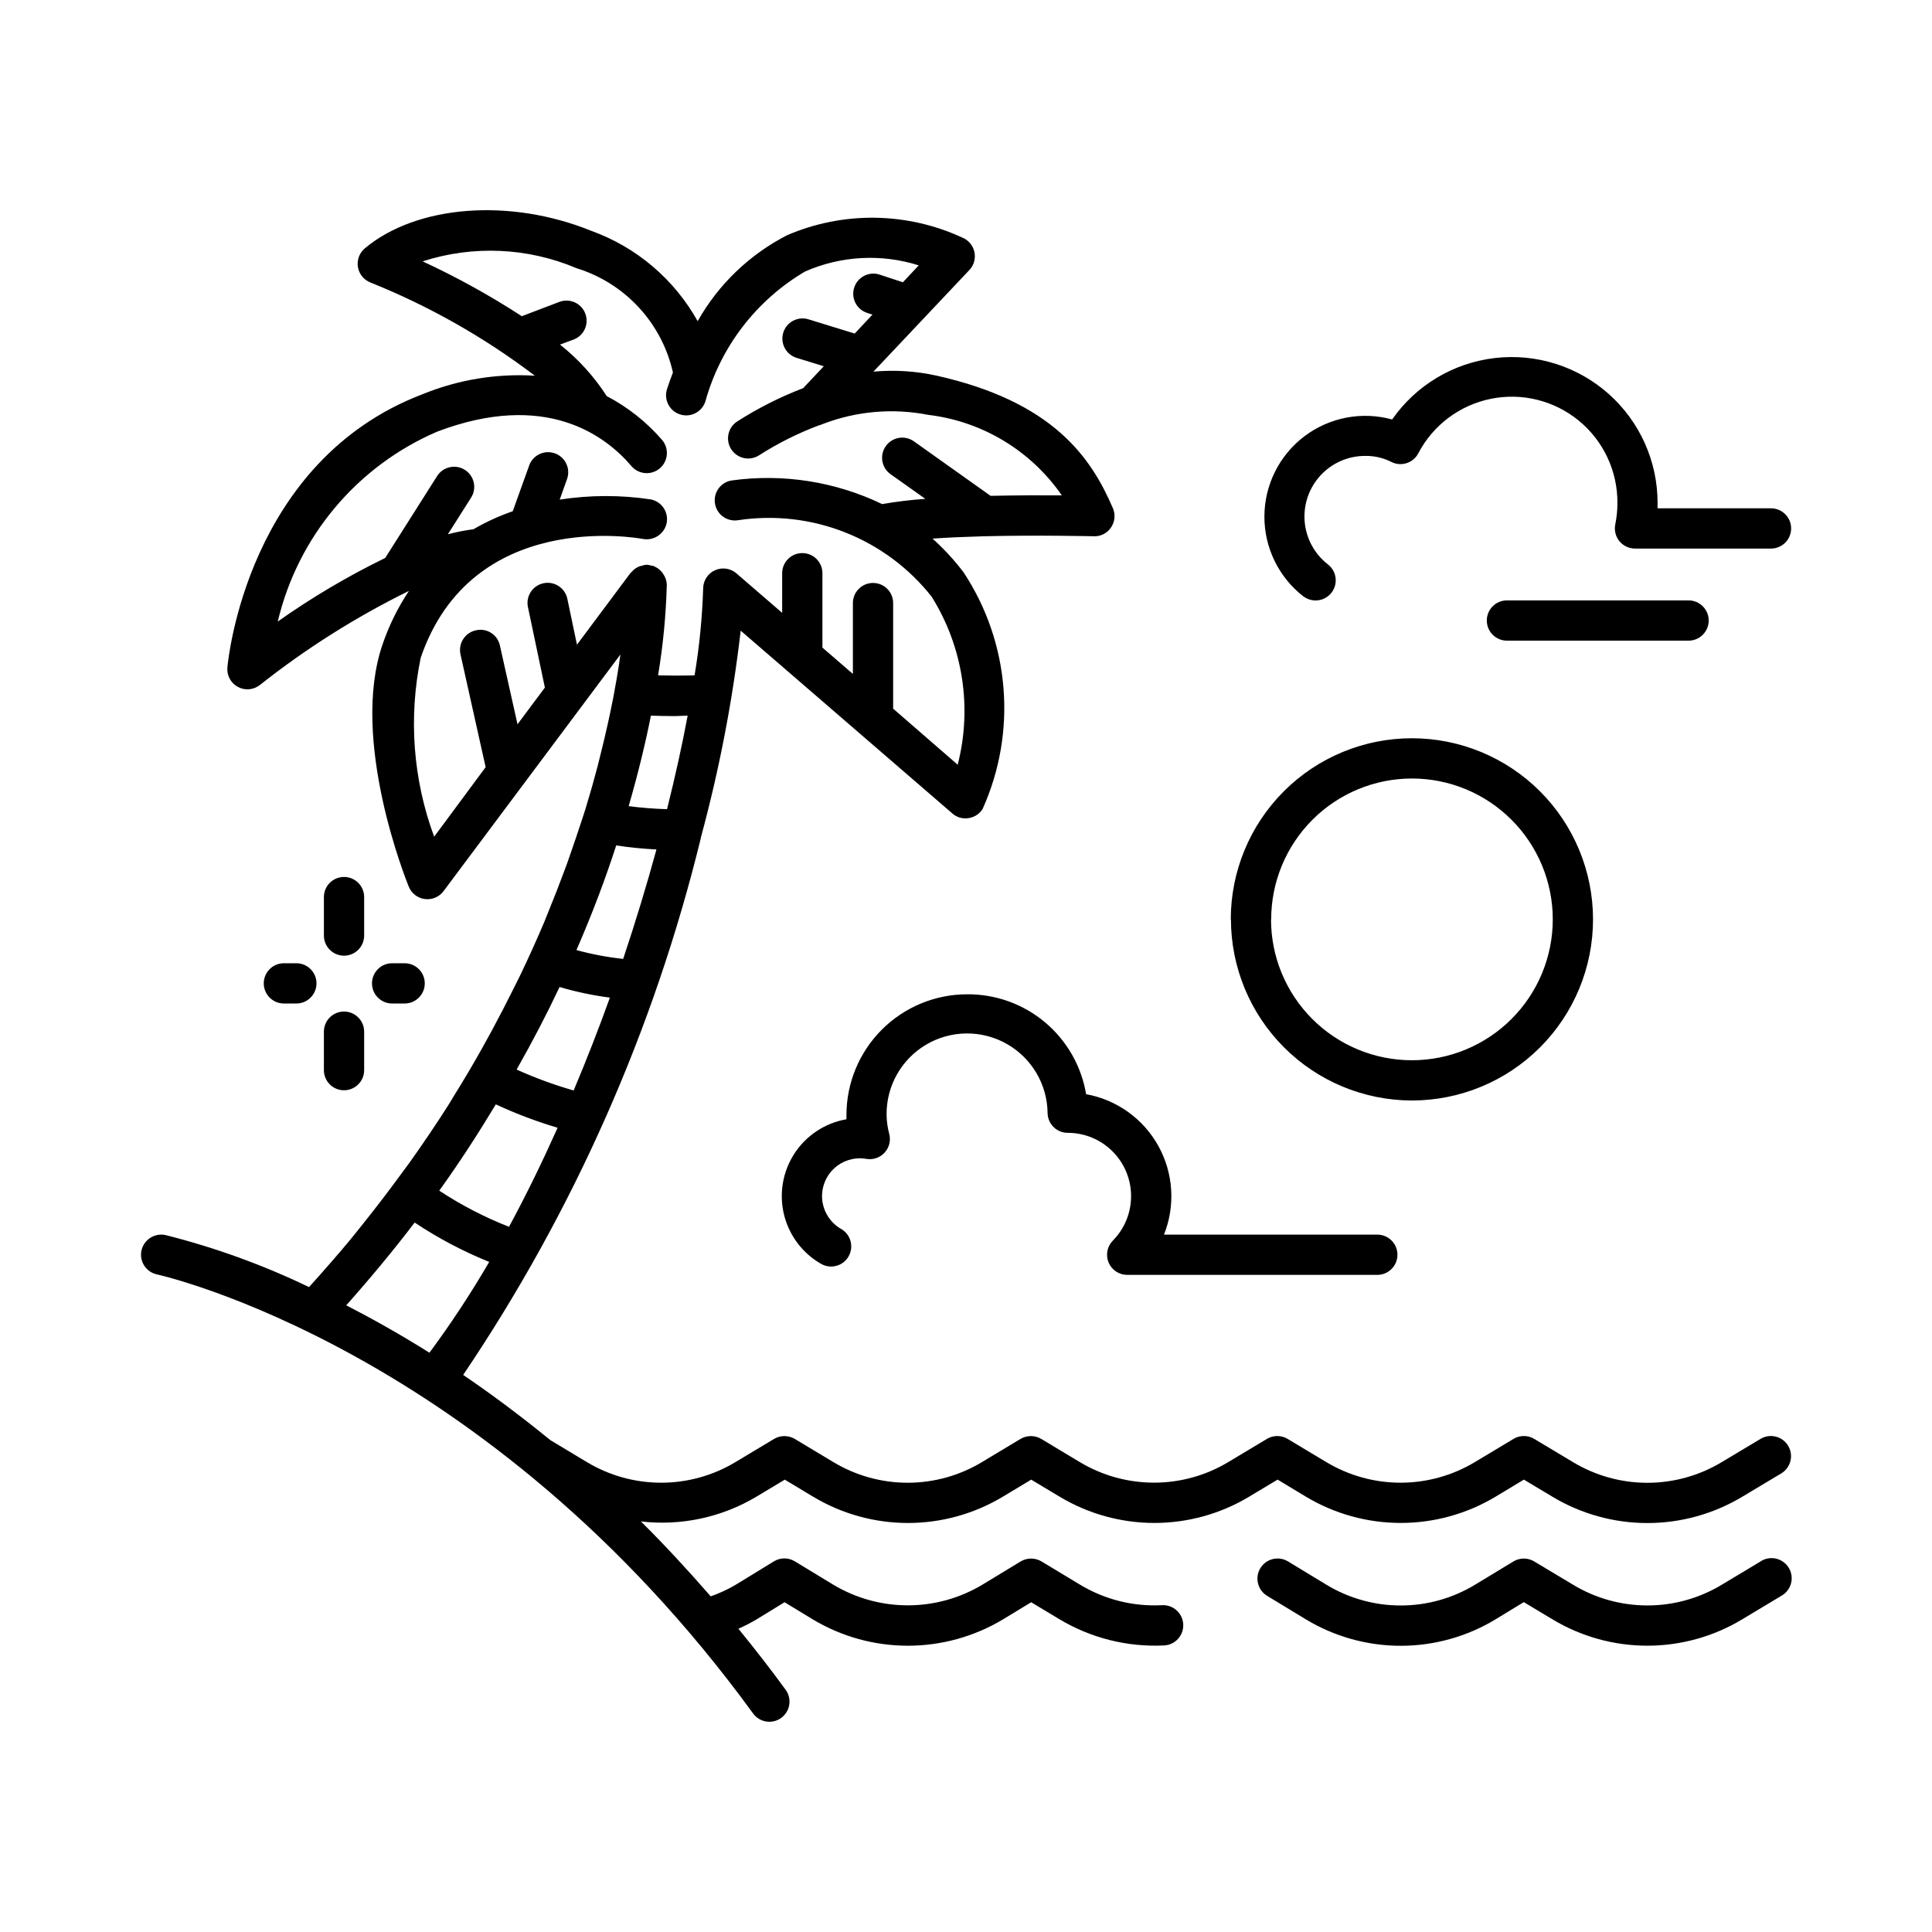 <svg width="1600" height="1600" viewBox="0 0 1200 1200" xmlns="http://www.w3.org/2000/svg" focusable="false"><path d="M674.6 679.62c19.023 3.438 35.496 15.234 44.871 32.141s10.66 37.129 3.504 55.086h132.5c6.902 0 12.5 5.594 12.5 12.5 0 6.902-5.598 12.5-12.5 12.5h-155.35c-5.043.008-9.598-3.016-11.551-7.664-1.949-4.652-.914-10.02 2.625-13.613 7.309-7.402 11.387-17.402 11.336-27.809-.047-10.402-4.215-20.363-11.594-27.699-7.379-7.336-17.363-11.453-27.766-11.441-6.797 0-12.352-5.43-12.5-12.227-.18-17.863-9.875-34.273-25.434-43.051-15.559-8.777-34.621-8.586-50 .5-15.383 9.086-24.746 25.688-24.566 43.551.047 4.023.602 8.02 1.648 11.902 1.066 4.055.031 8.371-2.762 11.5-2.789 3.129-6.965 4.648-11.113 4.051-1.352-.242-2.723-.379-4.098-.402-6.984-.086-13.645 2.941-18.172 8.258-4.527 5.32-6.449 12.379-5.25 19.258 1.203 6.879 5.406 12.867 11.469 16.336 2.894 1.645 5.016 4.379 5.887 7.59.871 3.215.426 6.641-1.238 9.527-1.664 2.883-4.41 4.981-7.629 5.832s-6.644.383-9.52-1.301c-11.59-6.656-19.914-17.809-23.004-30.812-3.09-13.004-.672-26.707 6.688-37.867 7.356-11.16 18.996-18.785 32.168-21.07v-2.801c.047-19.859 7.969-38.891 22.027-52.918 14.062-14.027 33.113-21.906 52.973-21.906 17.68-.129 34.824 6.047 48.359 17.418 13.535 11.375 22.57 27.195 25.492 44.633zm135-309.2c5.457 4.137 13.227 3.109 17.422-2.301 4.199-5.41 3.262-13.191-2.098-17.449-8.395-6.453-13.684-16.141-14.574-26.691-.887-10.551 2.707-20.988 9.902-28.754 7.199-7.766 17.332-12.141 27.922-12.055 5.527-.059 10.988 1.211 15.926 3.699 6.109 3.168 13.629.797 16.824-5.301 9.16-17.508 25.73-29.953 45.102-33.871s39.473 1.109 54.723 13.684c15.246 12.574 24.008 31.352 23.852 51.113.004 4.441-.441 8.871-1.328 13.227-.75 3.672.191 7.488 2.559 10.395 2.371 2.906 5.918 4.598 9.668 4.606h84.5c6.902 0 12.5-5.598 12.5-12.5 0-6.906-5.598-12.5-12.5-12.5h-70.449v-3.25c.035-25.891-11.012-50.559-30.348-67.773-19.332-17.215-45.113-25.336-70.824-22.305-25.711 3.027-48.898 16.914-63.703 38.152-18.809-5.188-38.961-1.316-54.512 10.465-15.551 11.785-24.727 30.137-24.824 49.645-.094 19.512 8.902 37.953 24.336 49.891zm126.38 2.5c-6.906 0-12.5 5.594-12.5 12.5 0 6.902 5.594 12.5 12.5 12.5h112.82c6.902 0 12.5-5.598 12.5-12.5 0-6.906-5.598-12.5-12.5-12.5zM764.46 571.04h-.004c0-29.836 11.852-58.453 32.953-79.551 21.098-21.098 49.711-32.949 79.547-32.949s58.453 11.852 79.551 32.949 32.949 49.715 32.949 79.551-11.852 58.449-32.949 79.547c-21.098 21.102-49.715 32.953-79.551 32.953-29.812-.059-58.387-11.938-79.457-33.031-21.07-21.094-32.914-49.68-32.941-79.496zm25 0h-.004c0 23.207 9.219 45.461 25.629 61.871s38.664 25.629 61.871 25.629 45.465-9.219 61.871-25.629c16.41-16.41 25.629-38.664 25.629-61.871s-9.219-45.465-25.629-61.871c-16.406-16.41-38.664-25.629-61.871-25.629-23.184.027-45.41 9.254-61.797 25.652-16.387 16.402-25.598 38.637-25.602 61.82zm-588.28 93.648c0 6.906 5.594 12.5 12.5 12.5 6.902 0 12.5-5.594 12.5-12.5V640.79c0-6.906-5.598-12.5-12.5-12.5-6.906 0-12.5 5.594-12.5 12.5zm12.5-71.102v.004c3.312 0 6.492-1.32 8.84-3.664 2.344-2.344 3.66-5.523 3.66-8.836v-23.902c0-6.902-5.598-12.5-12.5-12.5-6.906 0-12.5 5.598-12.5 12.5v23.902c0 3.312 1.316 6.492 3.66 8.836s5.523 3.664 8.84 3.664zm-29.602 29.703c6.906 0 12.5-5.598 12.5-12.5 0-6.906-5.594-12.5-12.5-12.5h-7.75c-6.902 0-12.5 5.594-12.5 12.5 0 6.902 5.598 12.5 12.5 12.5zm67.25 0c6.906 0 12.5-5.598 12.5-12.5 0-6.906-5.594-12.5-12.5-12.5h-7.773c-6.906 0-12.5 5.594-12.5 12.5 0 6.902 5.594 12.5 12.5 12.5zm146.75 321.7c14.477 14.324 28.949 30 43.352 46.523 5.391-1.867 10.586-4.273 15.5-7.172l23.75-14.551c3.996-2.441 9.027-2.441 13.023 0l24 14.574c13.957 8.336 29.906 12.742 46.164 12.742 16.254 0 32.207-4.406 46.16-12.742l23.926-14.523c3.988-2.379 8.961-2.379 12.949 0l23.75 14.324c15.355 9.32 33.164 13.801 51.102 12.848 6.902-.363 12.797 4.934 13.164 11.84.363 6.902-4.934 12.797-11.84 13.16-22.926 1.133-45.668-4.594-65.324-16.449l-17.273-10.375-17.5 10.625c-17.848 10.715-38.273 16.375-59.09 16.375-20.816 0-41.238-5.66-59.086-16.375l-17.5-10.648-17.227 10.574c-3.695 2.191-7.519 4.16-11.449 5.898 9.852 12.102 19.676 24.625 29.352 37.926 4.059 5.586 2.82 13.402-2.766 17.465-5.582 4.059-13.402 2.82-17.461-2.766-165.25-226.97-368.3-272.27-370.25-272.7-3.246-.684-6.09-2.629-7.898-5.41-1.809-2.781-2.441-6.168-1.75-9.414 1.484-6.719 8.078-11.012 14.824-9.648 30.773 7.738 60.684 18.578 89.273 32.348 8.977-10 17.625-19.801 25.801-29.676 2.977-3.625 5.801-7.227 8.676-10.824 7.301-9.148 14.285-18.266 20.949-27.352 2.5-3.398 5-6.801 7.5-10.176 8.449-11.926 16.5-23.801 23.926-35.551 1.074-1.676 1.977-3.324 3.023-5 6.383-10.25 12.375-20.391 17.977-30.426 2.051-3.648 4.023-7.301 6-10.926 4.617-8.582 9-17.059 13.148-25.426 1.5-3.051 3.102-6.125 4.551-9.148 5.199-10.898 10.023-21.602 14.477-32.102 1-2.5 1.875-4.727 2.852-7.102 3.398-8.301 6.602-16.477 9.523-24.426 1.227-3.301 2.5-6.574 3.551-9.824 2.648-7.551 5.148-14.926 7.5-22.125.75-2.301 1.551-4.699 2.25-6.949 2.785-9.133 5.285-17.926 7.5-26.375.602-2.273 1.102-4.426 1.648-6.648 1.602-6.324 3.074-12.5 4.375-18.352.551-2.5 1.102-5 1.602-7.324 1.273-6.102 2.5-11.949 3.398-17.5.227-1.176.477-2.5.676-3.648 1.023-5.801 1.801-11.023 2.5-16.051l-109.85 146.98c-2.691 3.617-7.121 5.508-11.594 4.941-4.477-.562-8.297-3.492-10.008-7.668-1.5-3.699-36.676-90.949-16.352-150.35l.004.004c3.988-11.742 9.484-22.922 16.348-33.25h-.176.004c-32.699 16.086-63.594 35.594-92.176 58.199-3.902 3.164-9.316 3.688-13.75 1.324-4.434-2.359-7.023-7.144-6.574-12.148.477-5.227 12.699-128.35 121.27-169.7 22.078-9.008 45.898-12.93 69.699-11.477-31.32-23.797-65.695-43.277-102.2-57.926-4.078-1.633-7.004-5.285-7.699-9.625-.695-4.336.938-8.723 4.301-11.551 32.102-26.898 90-31.398 140.6-10.898h-.004c28.09 10.125 51.57 30.055 66.125 56.125 12.926-22.895 32.293-41.48 55.699-53.449 34.738-14.887 74.152-14.359 108.48 1.449 3.883 1.5 6.762 4.832 7.684 8.887.922 4.059-.234 8.309-3.082 11.34l-59.602 63.125c13.141-1.195 26.391-.352 39.273 2.5 72.25 16.199 95.875 50.699 109.45 82.301l.004-.004c1.684 3.918 1.262 8.422-1.125 11.953-2.344 3.57-6.383 5.656-10.652 5.5-.602 0-34.074-.824-68.25 0-10.977.301-21.949.75-32 1.449 7.094 6.356 13.559 13.379 19.301 20.973 28.867 43.762 33.309 99.258 11.773 147.05-1.965 3.047-5.156 5.094-8.75 5.602-3.598.59-7.273-.477-10-2.902l-131.48-113.55.004.004c-5.019 43.406-13.293 86.379-24.75 128.55v.301c-29.09 119-79.074 231.9-147.62 333.43 17.5 11.852 35.648 25.426 54.148 40.5l22.676 13.625c13.938 8.391 29.895 12.824 46.164 12.824 16.266 0 32.227-4.434 46.16-12.824l23.949-14.375c3.973-2.348 8.906-2.348 12.875 0l23.977 14.398c13.93 8.387 29.879 12.82 46.137 12.82s32.211-4.434 46.137-12.82l23.949-14.398h.004c3.977-2.352 8.922-2.352 12.898 0l23.875 14.352c13.938 8.383 29.898 12.812 46.164 12.812 16.266 0 32.223-4.43 46.16-12.812l23.977-14.375c3.949-2.363 8.875-2.363 12.824 0l24 14.398c13.938 8.387 29.898 12.816 46.164 12.816 16.266 0 32.223-4.43 46.16-12.816l24-14.398c3.957-2.371 8.895-2.371 12.852 0l24.199 14.5c13.914 8.359 29.84 12.777 46.074 12.777s32.16-4.418 46.074-12.777l24.227-14.5c5.922-3.551 13.602-1.625 17.148 4.297 3.551 5.926 1.625 13.602-4.297 17.152l-24.227 14.5c-17.797 10.684-38.168 16.324-58.926 16.324-20.758 0-41.125-5.641-58.926-16.324l-17.773-10.648-17.5 10.551v-.004c-17.812 10.707-38.203 16.359-58.988 16.359-20.781 0-41.172-5.652-58.988-16.359l-17.5-10.551-17.5 10.5c-17.812 10.742-38.223 16.418-59.023 16.418s-41.211-5.676-59.023-16.418l-17.5-10.477-17.5 10.523v.004c-17.824 10.723-38.227 16.387-59.027 16.387-20.797 0-41.203-5.664-59.023-16.387l-17.5-10.523-17.5 10.5c-21.598 12.922-46.852 18.352-71.852 15.449zm-131.3-104.85c13.391-18.082 25.766-36.895 37.078-56.348-16.227-6.551-31.742-14.746-46.301-24.449-13.016 17.066-27.184 34.199-42.5 51.398 16.223 8.375 33.473 18.023 51.723 29.477zm123.68-339.43c7.5.977 15.449 1.625 23.852 1.898 5.148-20.625 9.426-40 12.801-58.102-2.648 0-5.449.273-8 .273-5.25 0-10.199-.125-14.824-.273-3.328 16.805-7.852 35.629-13.828 56.281zm-32.5 89.375v.004c9.539 2.609 19.27 4.449 29.102 5.5 7.773-23.227 14.676-46.023 20.676-67.977-8.371-.414-16.715-1.246-25-2.5-6.625 20.523-14.777 42.227-24.727 65.051zm-37.148 74.199v.004c11.5 5.199 23.363 9.551 35.5 13.023 8.051-19.176 15.625-38.449 22.5-57.676-10.578-1.363-21.027-3.57-31.25-6.598-7.883 16.734-16.785 33.84-26.699 51.324zm-48.051 75.199v.004c13.641 8.996 28.188 16.535 43.398 22.5 10.75-19.875 20.773-40.523 30.176-61.523-13.129-3.898-25.953-8.754-38.375-14.527-10.676 17.699-22.125 35.527-35.148 53.625zm28.875-262.98-15.602-70v.004c-.742-3.246-.164-6.656 1.617-9.473 1.777-2.812 4.609-4.805 7.859-5.527 3.25-.785 6.68-.223 9.508 1.562 2.824 1.785 4.809 4.641 5.492 7.914l10.926 48.875 17-22.801-10.523-50h-.004c-1.414-6.758 2.918-13.383 9.676-14.801 6.758-1.414 13.387 2.918 14.801 9.676l5.977 28.5 33.301-44.625c0-.176.352-.199.477-.352l-.004.004c1.434-1.785 3.34-3.129 5.5-3.875.352 0 .676 0 1.051-.227.965-.316 1.961-.516 2.973-.602 1.074.074 2.137.293 3.152.652h.801c.273 0 .176.176.301.199h-.004c2.117.805 3.977 2.172 5.375 3.949.301.375.5.75.773 1.148l.004.004c1.312 1.934 2.043 4.207 2.098 6.547-.52 18.844-2.332 37.633-5.422 56.227 6.801.176 14.523.199 22.676 0h-.004c2.984-17.867 4.762-35.918 5.328-54.023.051-4.867 2.922-9.266 7.359-11.266s9.633-1.246 13.312 1.938l28.398 24.523v-24.625l.004.004c0-6.906 5.594-12.5 12.5-12.5 6.902 0 12.5 5.594 12.5 12.5v46.199l18.926 16.352v-44c0-6.906 5.594-12.5 12.5-12.5 6.902 0 12.5 5.594 12.5 12.5v65.574l40.098 34.824c9.125-35.551 3.269-73.285-16.199-104.4-14.055-17.777-32.551-31.531-53.621-39.871-21.07-8.34-43.965-10.973-66.379-7.629-6.801 1.219-13.305-3.301-14.523-10.102-1.223-6.801 3.297-13.305 10.098-14.523 31.996-4.469 64.598.629 93.699 14.648 8.879-1.555 17.832-2.641 26.828-3.25l-21.602-15.324c-5.633-4.004-6.953-11.816-2.949-17.449 4.004-5.637 11.816-6.957 17.449-2.953l47.625 33.852c16.477-.375 32.301-.375 44.227-.301-19.203-27.789-49.41-46-82.953-50-21.969-4.312-44.707-2.328-65.598 5.727-.707.324-1.445.574-2.199.75-13.062 4.902-25.57 11.164-37.328 18.676-5.824 3.711-13.559 2-17.273-3.828-3.715-5.824-2-13.559 3.824-17.273 12.898-8.25 26.602-15.168 40.902-20.648l12.801-13.602-16.949-5.227h-.004c-3.168-.992-5.812-3.207-7.352-6.148-1.535-2.945-1.844-6.379-.848-9.551 2.07-6.598 9.102-10.27 15.699-8.199l28.648 8.824 11.023-11.75-3.352-1.102.004.004c-6.559-2.164-10.121-9.23-7.961-15.789s9.23-10.125 15.789-7.961l14.426 4.75 9.852-10.5h-.004c-23.227-7.348-48.328-5.988-70.625 3.824-30.297 17.867-52.484 46.785-61.898 80.676-2.113 6.578-9.16 10.199-15.738 8.086s-10.199-9.16-8.09-15.738c.926-2.898 2.176-6.449 3.676-10.324-3.383-15.105-10.699-29.051-21.203-40.418-10.508-11.371-23.828-19.766-38.621-24.332-30.336-12.863-64.289-14.383-95.648-4.273 21.316 9.875 41.902 21.262 61.598 34.074l23.426-8.926c6.484-2.387 13.676.93 16.062 7.414 2.387 6.481-.93 13.672-7.414 16.062l-8.352 3.074h.004c11.371 8.996 21.176 19.809 29.023 32 13.07 6.828 24.734 16.066 34.375 27.223 4.488 5.254 3.867 13.152-1.387 17.641-5.254 4.484-13.148 3.863-17.637-1.391-16.176-19-53.301-47.023-120.77-21.352l-.004.004c-24.535 10.582-46.254 26.754-63.426 47.223-17.172 20.473-29.32 44.676-35.473 70.676 21.148-14.941 43.473-28.152 66.75-39.5l32.227-50.852v.004c3.707-5.828 11.434-7.547 17.262-3.84 5.824 3.707 7.543 11.438 3.836 17.262l-14.426 22.727c5.231-1.379 10.539-2.422 15.902-3.125 7.746-4.516 15.922-8.258 24.398-11.176l10-27.824c.992-3.273 3.281-5.996 6.332-7.535 3.055-1.543 6.602-1.766 9.824-.617 3.223 1.148 5.832 3.562 7.223 6.684 1.395 3.125 1.445 6.68.148 9.844l-4.352 12.227c18.703-2.898 37.734-2.949 56.449-.152 3.266.609 6.152 2.488 8.027 5.227 1.879 2.738 2.586 6.113 1.973 9.375-1.348 6.742-7.824 11.176-14.598 10-4.324-.801-106.5-18.773-138.18 73.773-7.68 37.102-4.785 75.613 8.348 111.15zm791.95 493.3-24.273 14.574c-13.906 8.375-29.832 12.797-46.062 12.797-16.234 0-32.156-4.422-46.062-12.797l-24.273-14.551-.004.004c-3.961-2.383-8.91-2.383-12.875 0l-24 14.551V984.376c-13.883 8.391-29.801 12.824-46.023 12.824s-32.141-4.434-46.023-12.824l-23.977-14.547c-5.902-3.586-13.594-1.703-17.176 4.199-3.582 5.902-1.703 13.59 4.199 17.176l24.023 14.574h.004c17.781 10.762 38.168 16.449 58.949 16.449s41.168-5.688 58.949-16.449l17.5-10.676 17.824 10.699c17.785 10.711 38.152 16.371 58.914 16.371s41.129-5.66 58.914-16.371l24.273-14.574c2.973-1.637 5.152-4.414 6.039-7.691.883-3.277.398-6.777-1.352-9.688-1.746-2.91-4.602-4.988-7.906-5.75-3.309-.762-6.785-.148-9.633 1.703z"/></svg>